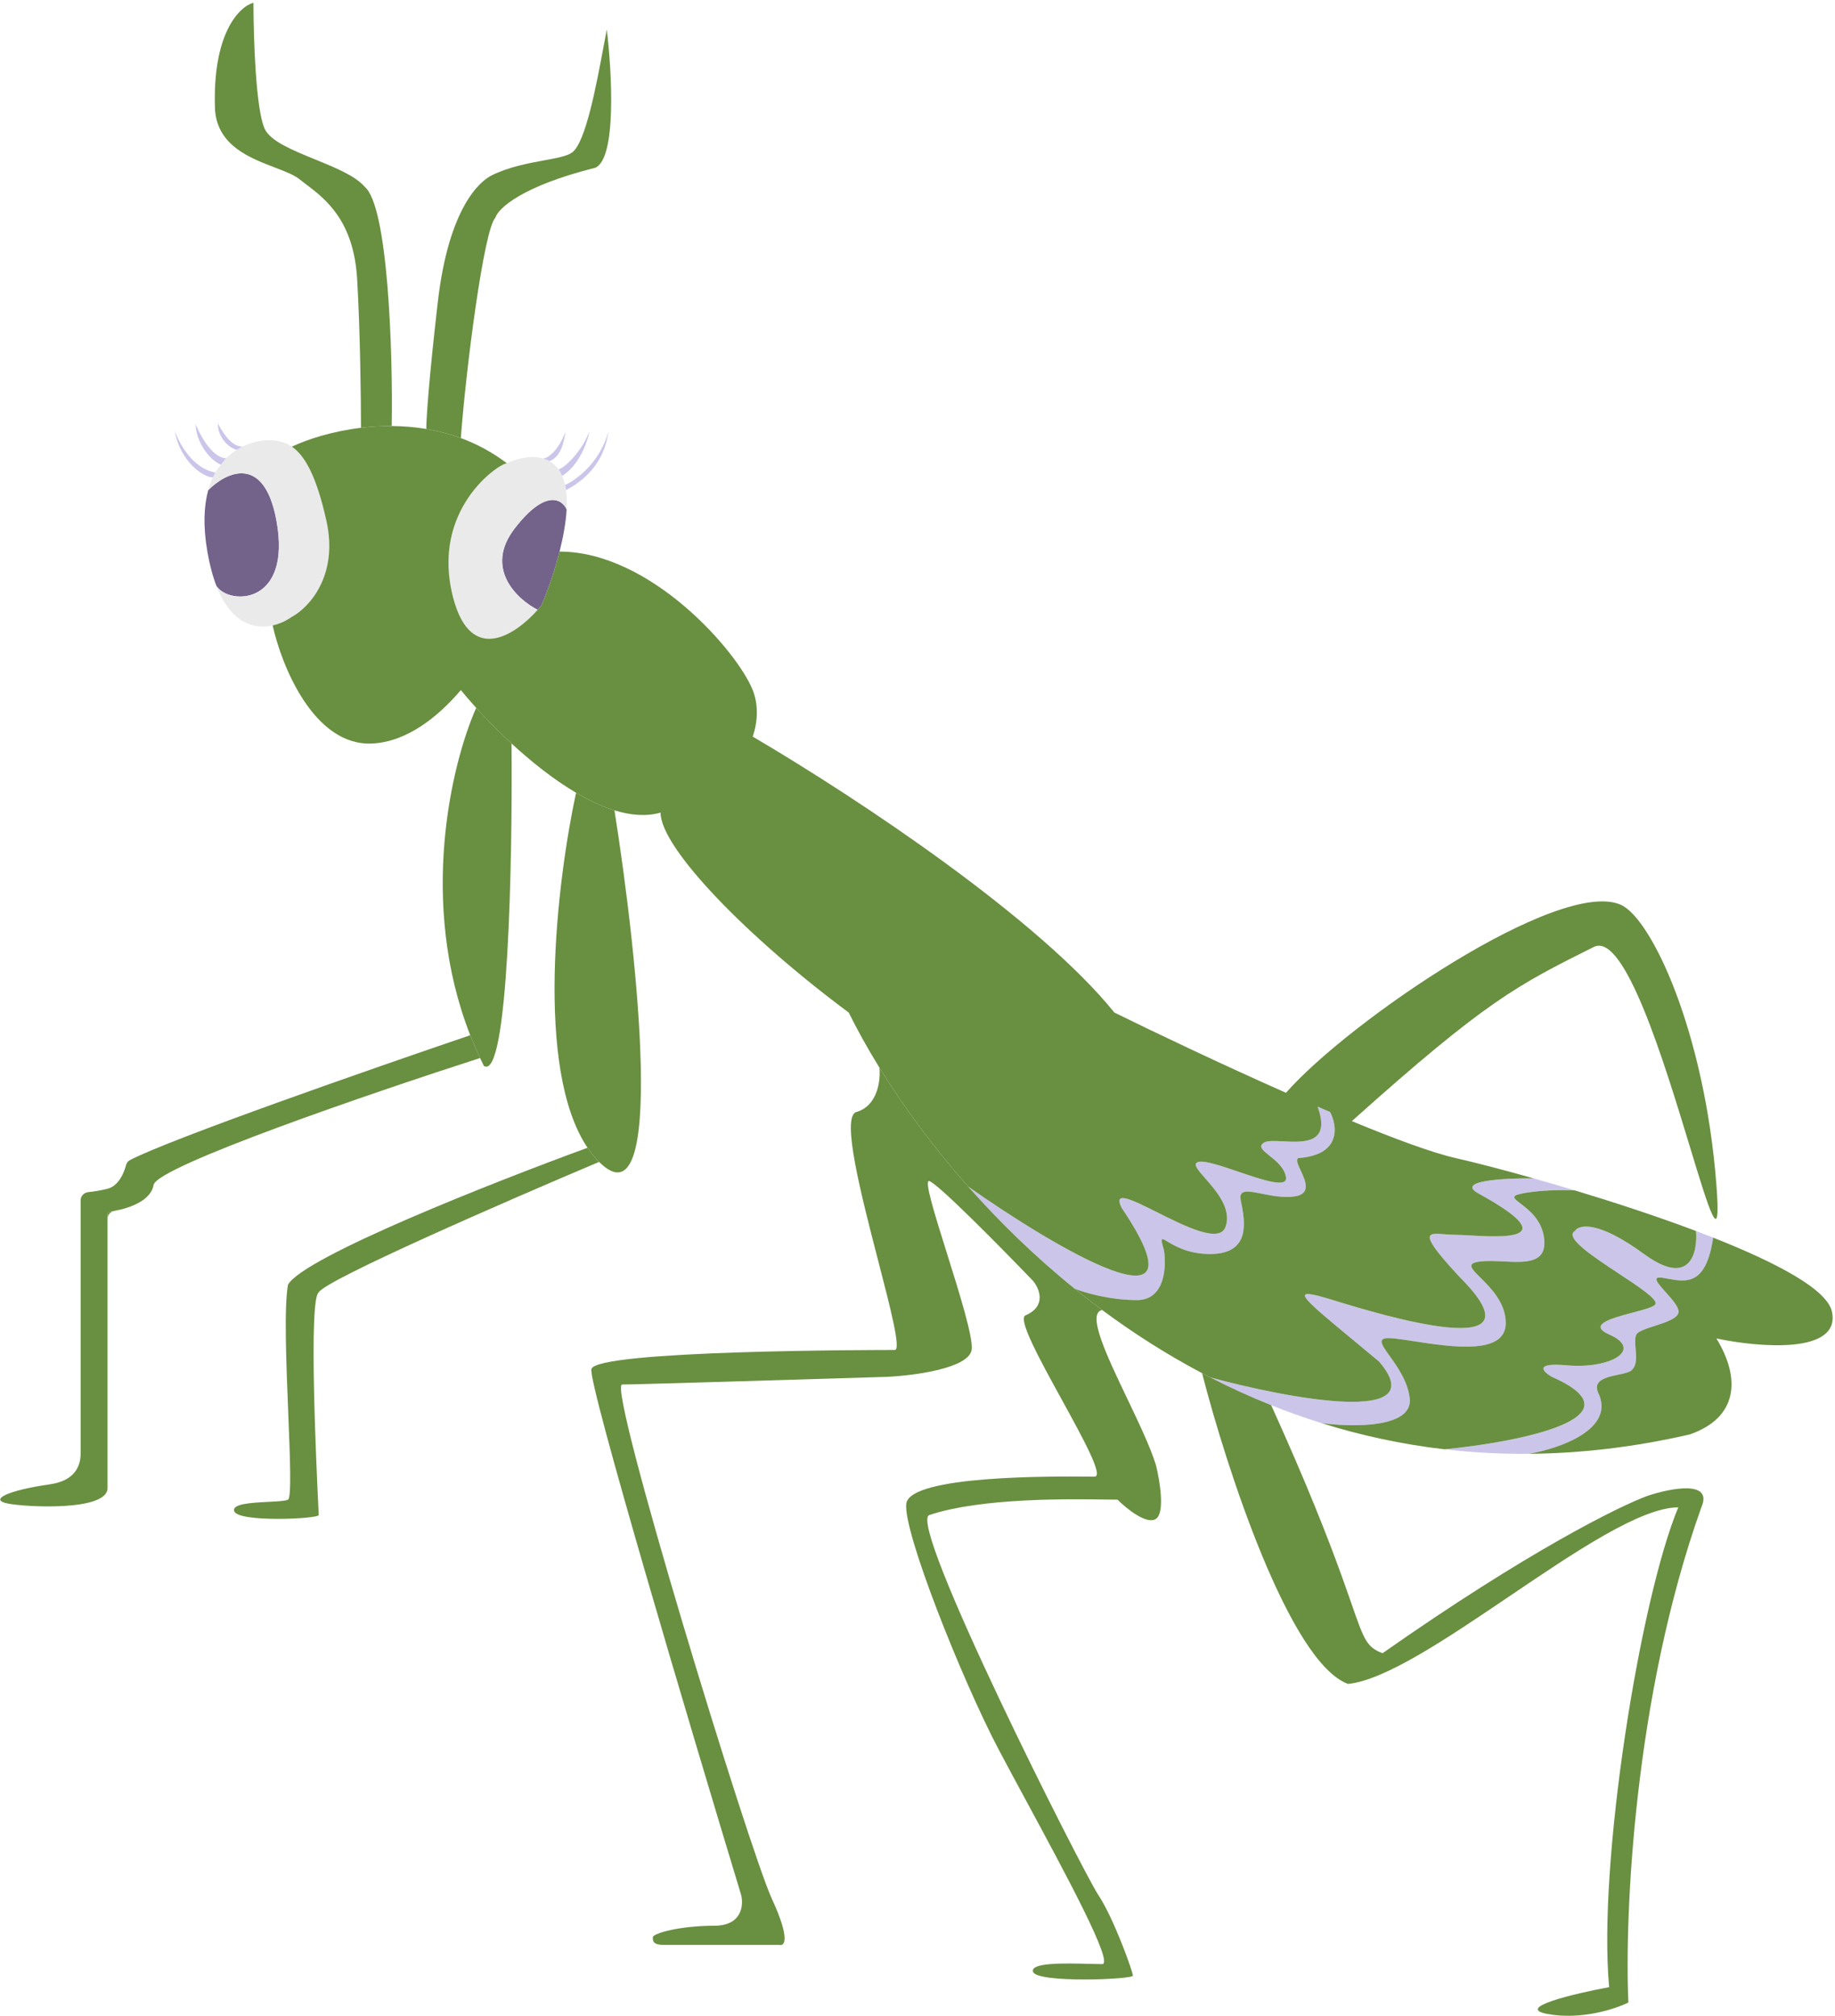 <svg width="577" height="634" viewBox="0 0 577 634" fill="none" xmlns="http://www.w3.org/2000/svg">
<path d="M169.06 191.789C169.486 191.311 169.89 190.835 170.268 190.368C171.946 186.454 174.246 180.157 175.944 173.468C177.073 169.02 177.936 164.399 178.171 160.19C176.745 156.971 171.475 153.672 161.814 166.226C152.153 178.78 162.62 188.499 169.06 191.789Z" fill="#73628A"/>
<path d="M65.477 154.154C64.124 159.071 63.811 165.398 65.203 173.468C65.947 177.783 66.93 181.369 68.086 184.332C72.174 190.368 91.772 190.368 86.942 163.811C83.077 142.566 71.022 148.521 65.477 154.154Z" fill="#73628A"/>
<path d="M159.399 145.705C156.984 145.705 135.247 160.19 142.492 187.954C145.353 198.913 150.487 201.703 155.776 200.701C160.614 199.785 165.583 195.697 169.06 191.789C162.62 188.499 152.153 178.78 161.814 166.226C171.475 153.672 176.745 156.971 178.171 160.19C178.311 157.702 178.231 155.359 177.859 153.281C177.763 152.749 177.649 152.235 177.514 151.74C177.143 150.381 176.65 149.232 176.061 148.266C175.929 148.048 175.792 147.84 175.65 147.641C174.346 145.809 172.661 144.735 170.837 144.188C166.849 142.992 162.194 144.308 159.399 145.705Z" fill="#EAEAEA"/>
<path d="M91.772 193.989C97.005 191.173 106.505 181.194 102.641 163.811C99.522 149.782 95.898 143.302 91.772 140.47C89.508 138.916 87.092 138.462 84.525 138.462C82.127 138.462 79.147 139.025 76.218 140.47C75.633 140.759 75.051 141.083 74.475 141.444C73.302 142.181 72.158 143.074 71.085 144.146C70.62 144.611 69.917 145.609 69.482 146.143C68.753 147.039 68.323 147.536 67.706 148.639C67.438 149.118 67.183 149.617 66.94 150.137C66.372 151.358 65.879 152.694 65.477 154.154C71.022 148.521 83.077 142.566 86.942 163.811C91.772 190.368 72.174 190.368 68.086 184.332C72.639 196.008 79.872 198.003 85.734 196.69C88.042 196.173 90.137 195.143 91.772 193.989Z" fill="#EAEAEA"/>
<path d="M352.709 379.888C380.726 421.413 332.179 392.687 304.404 373.134C314.122 384.125 325.294 395.063 337.866 405.238C340.768 406.445 348.765 408.859 357.539 408.859C366.313 408.859 366.831 398.397 365.993 393.166C364.825 389.082 365.068 389.228 367.132 390.47C369.337 391.796 373.622 394.374 380.484 394.374C393.538 394.374 391.432 383.882 390.209 377.792L390.145 377.474C389.438 373.939 392.458 374.545 396.78 375.411C399.838 376.023 403.549 376.767 407.052 376.267C412.421 375.5 410.483 371.325 408.973 368.071C408.105 366.202 407.378 364.636 408.259 364.195C421.785 363.23 420.548 354.136 418.239 349.71C416.935 349.155 415.62 348.591 414.298 348.021C418.604 359.73 410.011 359.281 403.413 358.935C400.76 358.797 398.43 358.675 397.391 359.367C395.578 360.575 397.091 361.783 399.173 363.445C401.252 365.104 403.897 367.216 404.364 370.231C404.912 373.769 397.029 371.086 389.437 368.502C384.076 366.678 378.86 364.903 376.861 365.403C374.876 365.899 376.563 367.823 378.987 370.587C382.461 374.548 387.448 380.236 385.315 385.924C383.393 391.046 372.611 385.641 363.824 381.236C356.043 377.336 349.827 374.219 352.709 379.888Z" fill="#CBC5EA"/>
<path d="M380.484 433.15C386.677 436.33 393.089 439.27 399.717 441.922C404.851 443.976 410.114 445.858 415.505 447.545C425.166 448.865 444.247 449.172 443.281 439.839C442.728 434.498 439.39 429.831 436.977 426.456C434.119 422.46 432.557 420.276 438.45 420.93C440.217 421.126 442.334 421.45 444.642 421.803C456.532 423.621 473.471 426.211 473.471 416.102C473.471 409.723 468.749 405.029 465.544 401.843C462.684 399 461.032 397.357 465.018 396.788C467.377 396.451 470.111 396.584 472.803 396.715C479.756 397.053 486.418 397.378 485.547 389.545C484.892 383.649 480.68 380.449 478.123 378.506C475.968 376.868 474.988 376.123 478.302 375.411C484.098 374.164 491.988 374.199 495.208 374.373C490.722 373.019 486.368 371.751 482.248 370.587C473.285 370.468 457.289 371.267 465.018 375.411C491.988 390.229 472.624 389.128 461.978 388.523C460.23 388.424 458.717 388.338 457.683 388.338C456.485 388.338 455.295 388.241 454.21 388.154C448.647 387.702 445.843 387.475 458.98 401.616C486.755 429.38 434.827 413.688 419.128 408.859C405.093 404.542 408.036 406.979 426.43 422.208L426.438 422.215C428.616 424.018 431.011 426.001 433.62 428.173C451.009 448.453 405.442 439.941 380.484 433.15Z" fill="#CBC5EA"/>
<path d="M487.963 433.001C516.946 445.784 477.537 453.518 454.21 455.787C462.791 456.785 471.628 457.279 480.717 457.205C490.378 455.575 508.251 449.418 502.454 437.83C500.92 433.996 505.233 433.085 508.893 432.311C510.995 431.867 512.882 431.468 513.323 430.587C514.716 429.195 514.502 426.597 514.303 424.184C514.157 422.415 514.02 420.745 514.531 419.723C515.047 418.691 517.552 417.879 520.25 417.004C523.859 415.835 527.814 414.553 527.814 412.48C527.814 410.899 525.652 408.484 523.738 406.346C521.269 403.587 519.213 401.29 522.747 401.843C523.3 401.929 523.86 402.031 524.423 402.133L524.426 402.134C530.262 403.194 536.481 404.323 538.683 389.215C536.913 388.516 535.11 387.821 533.282 387.131C533.874 393.971 531.437 404.996 516.946 394.374C502.454 383.751 496.416 385.119 495.208 387.131C491.838 389.183 500.814 395.109 509.009 400.519C515.279 404.659 521.092 408.496 520.569 410.066C520.266 410.975 516.985 411.846 513.363 412.809C506.778 414.559 499.065 416.608 506.077 419.723C516.946 424.552 506.077 430.587 492.793 429.38C482.166 428.414 485.145 431.392 487.963 433.001Z" fill="#CBC5EA"/>
<path fill-rule="evenodd" clip-rule="evenodd" d="M91.772 140.47C95.898 143.302 99.522 149.782 102.641 163.811C106.505 181.194 97.005 191.173 91.772 193.989C90.137 195.143 88.042 196.173 85.734 196.69C88.552 209.471 98.776 234.79 117.132 233.824C127.998 233.253 137.708 225.479 144.908 217.023C146.309 218.737 147.932 220.625 149.738 222.618C152.939 226.151 156.713 230.014 160.847 233.824C167.045 239.538 174.051 245.132 181.136 249.311C185.181 251.696 189.251 253.62 193.213 254.842C198.32 256.418 203.247 256.827 207.704 255.554C207.704 266.718 235.096 294.835 266.878 318.439C269.541 323.833 272.761 329.659 276.529 335.762C283.808 347.553 293.127 360.38 304.404 373.134C332.179 392.687 380.726 421.413 352.709 379.888C349.827 374.219 356.043 377.336 363.824 381.236C372.611 385.641 383.393 391.046 385.315 385.924C387.448 380.236 382.461 374.548 378.987 370.587C376.563 367.823 374.876 365.899 376.861 365.403C378.86 364.903 384.076 366.678 389.437 368.502C397.029 371.086 404.912 373.769 404.364 370.231C403.897 367.216 401.252 365.104 399.173 363.445C397.091 361.783 395.578 360.575 397.391 359.367C398.43 358.675 400.76 358.797 403.413 358.935C410.011 359.281 418.604 359.73 414.298 348.021C415.62 348.591 416.935 349.155 418.239 349.71C420.548 354.136 421.785 363.23 408.259 364.195C407.378 364.636 408.105 366.202 408.973 368.071C410.483 371.325 412.421 375.5 407.052 376.267C403.549 376.767 399.838 376.023 396.78 375.411C392.458 374.545 389.438 373.939 390.145 377.474L390.209 377.792C391.432 383.882 393.538 394.374 380.484 394.374C373.622 394.374 369.337 391.796 367.132 390.47C365.068 389.228 364.825 389.082 365.993 393.166C366.831 398.397 366.313 408.859 357.539 408.859C348.765 408.859 340.768 406.445 337.866 405.238C340.697 407.529 343.599 409.781 346.571 411.986C356.295 419.201 366.771 425.915 377.979 431.844C378.81 432.284 379.645 432.719 380.484 433.15C405.442 439.941 451.009 448.453 433.62 428.173C431.011 426.001 428.616 424.018 426.438 422.215L426.43 422.208C408.036 406.979 405.093 404.542 419.128 408.859C434.827 413.688 486.755 429.38 458.98 401.616C445.843 387.475 448.647 387.702 454.21 388.154C455.295 388.241 456.485 388.338 457.683 388.338C458.717 388.338 460.23 388.424 461.978 388.523C472.624 389.128 491.988 390.229 465.018 375.411C457.289 371.267 473.285 370.468 482.248 370.587C472.149 367.734 463.46 365.508 457.683 364.195C450.356 362.531 438.531 358.15 425.077 352.581C467.344 314.703 477.005 309.875 501.157 297.804C510.819 292.975 523.241 333.873 531.42 360.803C537.554 380.998 541.302 393.338 539.71 372.645C535.996 324.36 519.272 288.75 509.611 284.525C490.289 276.076 424.149 321.141 404.364 343.674C384.133 334.703 363.475 324.868 350.413 318.439C326.818 289.196 271.002 251.838 236.687 231.651C238.442 226.461 238.389 221.31 236.687 217.023C231.857 204.855 204.565 173.468 175.944 173.468C174.246 180.157 171.946 186.454 170.268 190.368C169.89 190.835 169.486 191.311 169.06 191.789C165.583 195.697 160.614 199.785 155.776 200.701C150.487 201.703 145.353 198.913 142.492 187.954C135.247 160.19 156.984 145.705 159.399 145.705C154.761 142.181 149.871 139.6 144.908 137.772C141.3 136.443 137.654 135.511 134.039 134.904C130.36 134.286 126.713 134.004 123.17 133.981C119.838 133.959 116.597 134.166 113.509 134.538C104.431 135.633 96.674 138.153 91.772 140.47ZM35.989 380.798C34.759 381.016 33.806 382.051 33.806 383.3V382.007C33.806 381.491 34.2 381.061 34.712 380.995C35.115 380.942 35.543 380.877 35.989 380.798ZM495.208 374.373C491.988 374.199 484.098 374.164 478.302 375.411C474.988 376.123 475.968 376.868 478.123 378.506C480.68 380.449 484.892 383.649 485.547 389.545C486.418 397.378 479.756 397.053 472.803 396.715C470.111 396.584 467.377 396.451 465.018 396.788C461.032 397.357 462.684 399 465.544 401.843C468.749 405.029 473.471 409.723 473.471 416.102C473.471 426.211 456.532 423.621 444.642 421.803C442.334 421.45 440.217 421.126 438.45 420.93C432.557 420.276 434.119 422.46 436.977 426.456C439.39 429.831 442.728 434.498 443.281 439.839C444.247 449.172 425.166 448.865 415.505 447.545C427.754 451.38 440.662 454.211 454.21 455.787C477.537 453.518 516.946 445.784 487.963 433.001C485.145 431.392 482.166 428.414 492.793 429.38C506.077 430.587 516.946 424.552 506.077 419.723C499.065 416.608 506.778 414.559 513.363 412.809C516.985 411.846 520.266 410.975 520.569 410.066C521.092 408.496 515.279 404.659 509.009 400.519C500.814 395.109 491.838 389.183 495.208 387.131C496.416 385.119 502.454 383.751 516.946 394.374C531.437 404.996 533.874 393.971 533.282 387.131C521.012 382.501 507.604 378.112 495.208 374.373ZM531.348 451.108C513.699 455.161 496.813 457.074 480.717 457.205C490.378 455.575 508.251 449.418 502.454 437.83C500.92 433.996 505.233 433.085 508.893 432.311C510.995 431.867 512.882 431.468 513.323 430.587C514.716 429.195 514.502 426.597 514.303 424.184C514.157 422.415 514.02 420.745 514.531 419.723C515.047 418.691 517.552 417.879 520.25 417.004C523.859 415.835 527.814 414.553 527.814 412.48C527.814 410.899 525.652 408.484 523.738 406.346C521.269 403.587 519.213 401.29 522.747 401.843C523.3 401.929 523.86 402.031 524.423 402.133L524.426 402.134C530.262 403.194 536.481 404.323 538.683 389.215C558.674 397.109 574.536 405.513 576.03 412.48C578.928 426 553.024 423.747 539.71 420.93C547.591 433.835 546.226 445.935 531.348 451.108Z" fill="#698F40"/>
<path d="M377.979 431.844C385.628 461.603 405.513 522.811 423.869 529.571C435.618 528.397 455.082 515.226 474.616 502.008C495.239 488.052 515.941 474.044 527.725 474.044C515.649 503.015 502.365 586.306 505.988 624.934C495.119 626.946 476.039 631.452 486.666 633.384C497.293 635.315 508 631.774 512.026 629.763C510.818 602.664 513.717 533.582 534.971 474.044C538.762 465.352 525.279 468.008 518.064 470.422C509.208 473.641 480.145 488.046 434.738 519.914C429.733 518.038 428.941 515.766 424.974 504.378C424.052 501.73 422.958 498.589 421.599 494.845C417.523 483.614 411.065 466.96 399.717 441.922C393.089 439.27 386.677 436.33 380.484 433.15C379.645 432.719 378.81 432.284 377.979 431.844Z" fill="#698F40"/>
<path d="M276.529 335.762C276.932 339.607 276.046 347.779 269.283 349.71C264.396 351.106 270.813 375.91 276.162 396.585C280.064 411.667 283.397 424.552 281.36 424.552C276.529 424.552 187.165 424.552 185.957 430.587C184.991 435.416 216.953 542.85 233.055 595.963C233.86 599.182 233.296 605.62 224.601 605.62C213.733 605.62 205.279 608.034 205.279 609.241C205.279 610.449 205.279 611.656 208.902 611.656H245.131C246.741 612.058 248.512 609.724 242.716 597.17C235.47 581.478 190.788 435.416 195.618 435.416C199.483 435.416 252.779 433.806 278.944 433.001C287.398 432.599 304.546 430.346 305.512 424.552C306.126 420.867 301.741 406.876 297.761 394.176C293.916 381.908 290.448 370.845 292.228 371.438C295.127 372.404 315.173 392.764 324.834 402.823C326.847 405.238 329.182 410.79 322.419 413.688C319.992 414.9 327.015 427.692 333.839 440.122C340.597 452.432 347.161 464.387 344.156 464.387C343.752 464.387 343.142 464.382 342.356 464.375C331.409 464.286 286.257 463.917 284.983 472.837C283.775 481.286 302.525 528.364 313.966 550.092C316.419 554.752 319.421 560.309 322.607 566.206C335.101 589.333 350.421 617.691 346.571 617.691C345.518 617.691 344.134 617.654 342.573 617.613C335.186 617.417 323.837 617.116 324.834 620.106C326.042 623.727 356.232 622.52 356.232 621.313C356.232 620.105 350.194 603.206 345.364 595.963C340.533 588.72 285.02 478.872 292.228 476.458C308.58 470.982 336.595 471.414 347.884 471.588C349.367 471.611 350.561 471.629 351.402 471.629C354.22 474.446 360.58 479.596 363.478 477.665C366.377 475.734 364.686 465.594 363.478 460.765C361.743 455.128 358.075 447.443 354.445 439.839C347.971 426.277 341.619 412.971 346.571 411.986C343.599 409.781 340.697 407.529 337.866 405.238C325.294 395.063 314.122 384.125 304.404 373.134C293.127 360.38 283.808 347.553 276.529 335.762Z" fill="#698F40"/>
<path d="M193.213 254.842C189.251 253.62 185.181 251.696 181.136 249.311C175.096 277.303 168.063 336.222 184.75 360.958C185.854 362.596 187.063 364.084 188.382 365.403C209.636 386.648 200.458 300.548 193.213 254.842Z" fill="#698F40"/>
<path d="M160.847 233.824C156.713 230.014 152.939 226.151 149.738 222.618C141.894 240.274 131.553 283.879 147.862 325.568C148.8 327.965 149.826 330.356 150.946 332.736C151.337 333.567 151.739 334.397 152.153 335.225C159.882 340.053 161.169 269.636 160.847 233.824Z" fill="#698F40"/>
<path d="M188.382 365.403C187.063 364.084 185.854 362.596 184.75 360.958C155.364 371.694 95.385 395.339 90.555 404.031C89.293 410.968 90.009 428.779 90.636 444.38C91.209 458.639 91.708 471.053 90.555 471.629C89.705 472.054 87.21 472.18 84.386 472.322C79.185 472.585 72.865 472.904 73.648 475.251C74.856 478.872 100.216 477.665 100.216 476.458C100.216 476.325 100.172 475.402 100.099 473.861L100.098 473.857L100.098 473.853C99.505 461.383 96.993 408.593 100.216 406.445C102.148 402.582 159.799 377.474 188.382 365.403Z" fill="#698F40"/>
<path d="M150.946 332.736C149.826 330.356 148.8 327.965 147.862 325.568C116.793 336.122 53.261 358.297 40.807 364.865C40.181 365.196 39.787 365.806 39.609 366.491C38.934 369.093 37.157 373.015 33.806 373.852C31.5 374.429 29.365 374.747 27.762 374.91C26.435 375.045 25.353 376.14 25.353 377.474V457.144C25.353 460.363 24.135 465.594 15.692 466.801C2.54 468.681 -3.63 471.629 2.408 472.837C8.446 474.044 33.807 475.251 33.806 468.008V383.3V382.007C33.806 381.491 34.2 381.061 34.712 380.995C35.115 380.942 35.543 380.877 35.989 380.798C40.703 379.965 47.472 377.599 48.298 372.645C49.264 366.851 117.132 343.625 150.946 332.736Z" fill="#698F40"/>
<path d="M123.17 133.981C123.573 110.125 121.963 64.829 114.717 58.794C111.839 55.342 105.396 52.712 99.047 50.122C92.074 47.276 85.215 44.478 83.319 40.687C80.421 34.892 79.696 11.716 79.696 0.852C75.268 2.059 66.654 10.508 67.62 34.651C68.478 45.808 78.494 49.643 86.381 52.663C89.588 53.891 92.442 54.984 94.187 56.379C94.799 56.868 95.459 57.369 96.154 57.896C102.327 62.578 111.216 69.321 112.302 87.764C113.268 104.181 113.509 125.787 113.509 134.538C116.597 134.166 119.838 133.959 123.17 133.981Z" fill="#698F40"/>
<path d="M144.908 137.772C146.518 115.872 152.153 72.072 155.776 68.45C156.581 65.634 163.988 58.552 187.175 52.758C193.937 49.861 192.408 22.58 190.797 9.301C190.554 10.559 190.298 11.919 190.03 13.351L189.845 14.34L189.842 14.355L189.841 14.36C187.463 27.082 184.159 44.758 179.929 47.929C178.377 49.093 175.09 49.699 171.068 50.441C166.065 51.363 159.924 52.495 154.569 55.172C151.153 56.879 141.145 64.829 137.662 95.007C134.764 120.115 134.039 132.067 134.039 134.904C137.654 135.511 141.3 136.443 144.908 137.772Z" fill="#698F40"/>
<path d="M55.003 135.658C56.601 145.091 63.96 150.176 66.94 150.137C67.183 149.617 67.438 149.118 67.706 148.639C57.94 146.642 54.504 133.853 55.003 135.658Z" fill="#CBC5EA"/>
<path d="M61.494 133.661C61.893 139.955 66.569 145.064 69.482 146.143C69.917 145.609 70.62 144.611 71.085 144.146C64.989 143.646 60.995 131.664 61.494 133.661Z" fill="#CBC5EA"/>
<path d="M68.484 133.161C68.484 137.858 72.345 141.099 74.475 141.444C75.051 141.083 75.633 140.759 76.218 140.47C72.42 140.47 69.612 135.139 68.484 133.161Z" fill="#CBC5EA"/>
<path d="M170.837 144.188C171.503 144.388 172.15 144.658 172.768 145.009C176.762 143.647 177.494 137.851 177.827 135.658C175.83 141.25 172.667 144.008 170.837 144.188Z" fill="#CBC5EA"/>
<path d="M175.65 147.641C175.784 147.835 176.061 148.266 176.061 148.266C176.304 148.685 176.557 149.144 176.775 149.638C181.821 146.642 184.817 139.153 185.316 135.658C183.319 141.15 178.373 146.642 175.65 147.641Z" fill="#CBC5EA"/>
<path d="M177.859 153.281C177.909 153.56 177.953 153.843 177.993 154.131C189.31 148.14 190.808 139.153 191.307 135.658C188.911 144.845 181.821 150.636 177.707 152.523C177.787 152.903 177.809 153.002 177.859 153.281Z" fill="#CBC5EA"/>
</svg>
